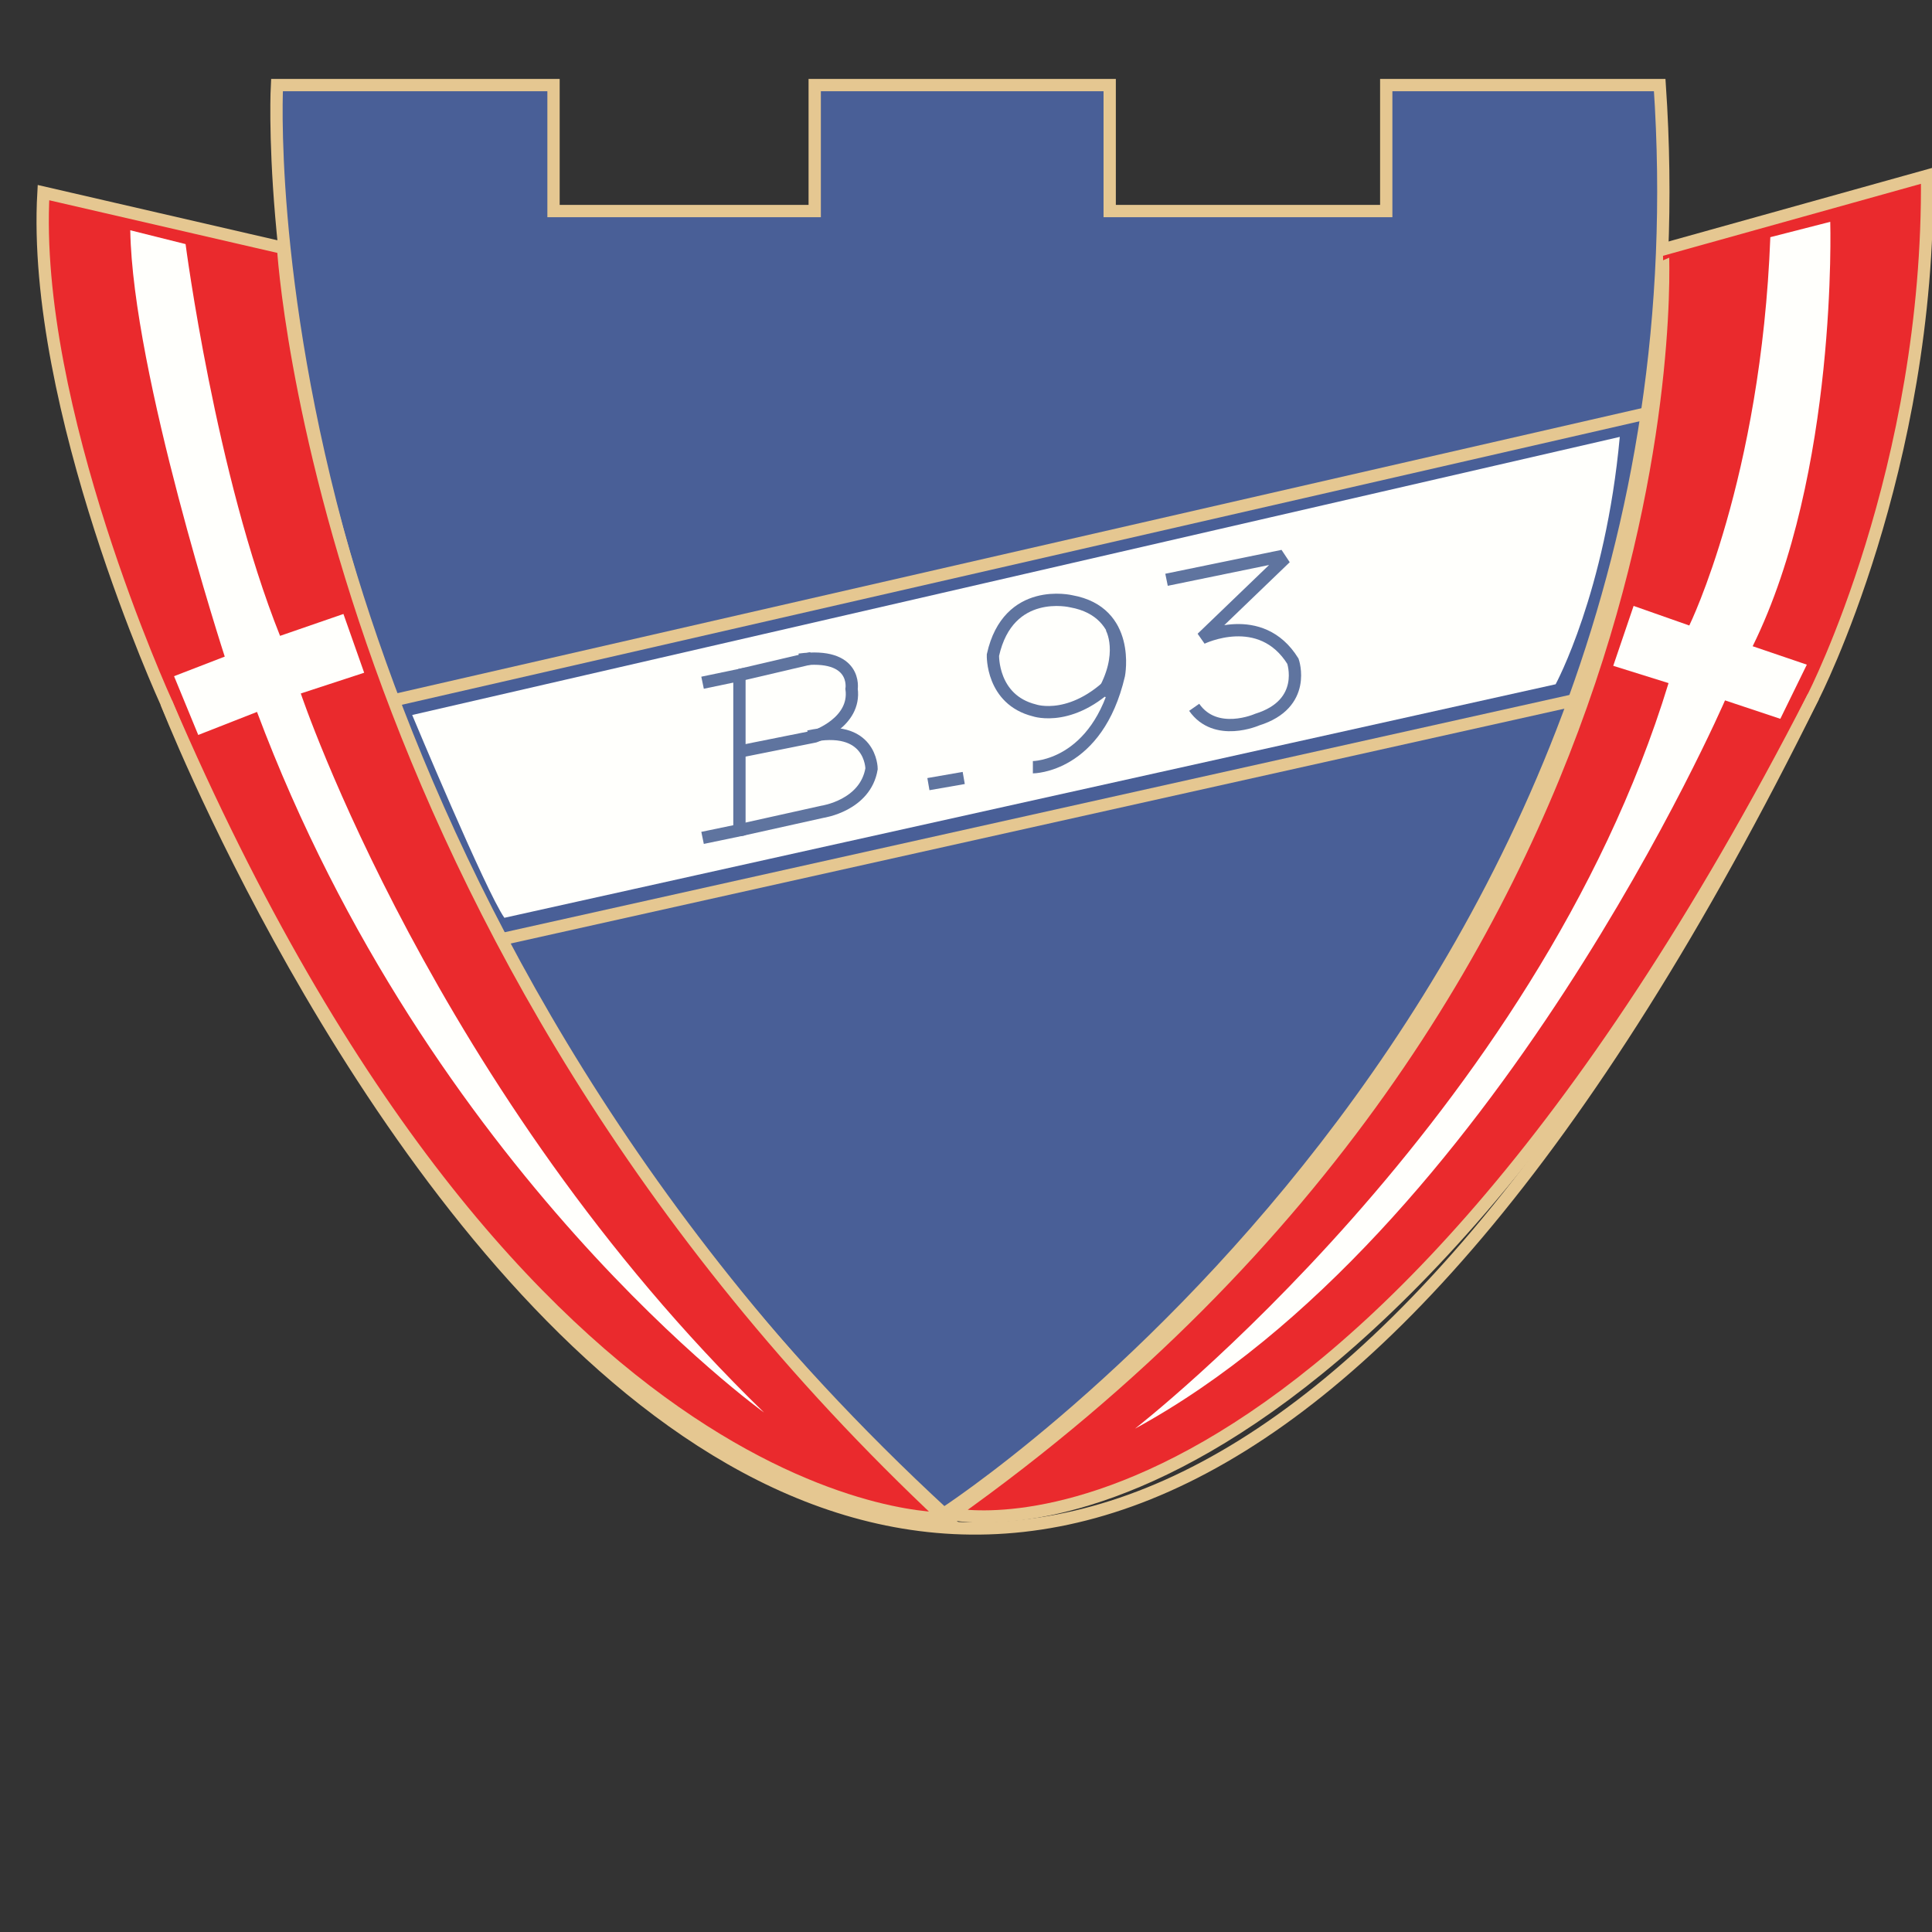 <?xml version="1.0" encoding="iso-8859-1"?>
<!-- Generator: Adobe Illustrator 24.0.1, SVG Export Plug-In . SVG Version: 6.00 Build 0)  -->
<svg version="1.1" id="Layer_1" xmlns="http://www.w3.org/2000/svg" xmlns:xlink="http://www.w3.org/1999/xlink" x="0px" y="0px"
	 viewBox="0 0 660 660" style="enable-background:new 0 0 660 660;" xml:space="preserve">
<rect x="0" y="0" width="660" height="660" fill="#333333" stroke="none"/>
<path style="fill:#495F97;stroke:#E5C791;stroke-width:4.204;" d="M566.982,29.063h-93.421v43.035h-94.473V29.063H278.318v43.035
	h-89.226V29.063H94.62c0,0-14.694,264.523,227.785,488.107C322.405,517.17,588.502,345.544,566.982,29.063z"/>
<line style="fill:#FFFFFC;stroke:#E5C791;stroke-width:4.204;" x1="135.558" y1="238.999" x2="561.734" y2="141.377"/>
<line style="fill:#FFFFFC;stroke:#E5C791;stroke-width:4.204;" x1="171.249" y1="320.875" x2="538.641" y2="238.999"/>
<path style="fill:#FFFFFC;" d="M140.81,244.252c0,0,25.194,60.355,31.492,69.28l359.124-79.779c0,0,17.063-31.456,21.915-84.503
	L140.81,244.252z"/>
<path style="fill:#EA2A2D;stroke:#E5C791;stroke-width:4.204;" d="M322.928,518.744c0,0-144.328,4.724-266.097-278.692
	c0,0-46.184-100.771-41.983-174.252l81.876,18.894C96.724,84.694,109.842,319.301,322.928,518.744z"/>
<path style="fill:#EA2A2D;stroke:#E5C791;stroke-width:4.204;" d="M325.031,517.17c0,0,134.882,31.49,294.44-279.216
	c0,0,39.886-77.682,38.837-177.924l-90.274,25.194C568.034,85.224,582.204,334.523,325.031,517.17z"/>
<path style="fill:#FFFFFC;" d="M44.5,78.661l18.894,4.724c0,0,10.235,78.727,32.278,133.835l21.649-7.479l7.086,20.076l-21.65,7.086
	c0,0,45.661,136.198,158.241,245.627c0,0-114.153-81.875-173.2-239.33l-20.075,7.874l-8.267-20.076l17.32-6.692
	C76.776,224.306,45.287,127.472,44.5,78.661z"/>
<path style="fill:#FFFFFC;" d="M558.064,206.986l19.023,6.692c0,0,24.535-49.992,27.684-132.656l20.469-5.246
	c0,0,2.626,85.94-26.503,144.986l18.501,6.298l-9.053,18.5l-18.895-6.298c0,0-78.727,181.86-201.541,248.778
	c0,0,136.985-106.282,182.252-254.683l-18.894-5.904L558.064,206.986z"/>
<path style="fill:none;stroke:#5F749F;stroke-width:4.204;" d="M398.506,198.061l38.317-7.872l1.046,1.574l-27.289,26.246
	c0,0,20.074-9.841,31.096,7.872c0,0,5.118,14.563-12.203,19.946c0,0-14.171,6.298-21.521-4.2"/>
<path style="fill:none;stroke:#5F749F;stroke-width:4.204;" d="M352.845,262.094c0,0,22.044,0,29.393-31.49
	c0,0,4.2-21.521-16.27-25.193c0,0-21.52-5.246-26.766,18.372c0,0-0.53,15.216,14.169,18.896c0,0,13.642,4.724,28.866-12.074"/>
<line style="fill:none;stroke:#5F749F;stroke-width:4.204;" x1="317.159" y1="267.869" x2="329.226" y2="265.766"/>
<line style="fill:none;stroke:#5F749F;stroke-width:4.204;" x1="252.602" y1="230.604" x2="277.266" y2="224.828"/>
<path style="fill:none;stroke:#5F749F;stroke-width:4.204;" d="M252.074,256.848l26.244-5.253c0,0,14.171-4.724,12.596-16.269
	c0,0,2.098-12.596-17.843-9.969"/>
<path style="fill:none;stroke:#5F749F;stroke-width:4.204;" d="M252.602,283.615l28.342-6.298c0,0,14.694-2.104,16.791-14.7
	c0,0,0-15.746-21.516-11.022"/>
<polyline style="fill:none;stroke:#5F749F;stroke-width:4.204;" points="240.006,233.23 252.602,230.604 252.602,283.615 
	240.006,286.236 "/>
<path style="fill:none;stroke:#E5C791;stroke-width:4.204;" d="M56.831,240.052c0,0,247.733,636.112,562.641-2.098"/>
<path style="fill:none;stroke:#5F749F;stroke-width:4.204;" d="M379.611,214.335c0,0,5.254,8.918-3.148,23.089"/>
</svg>
